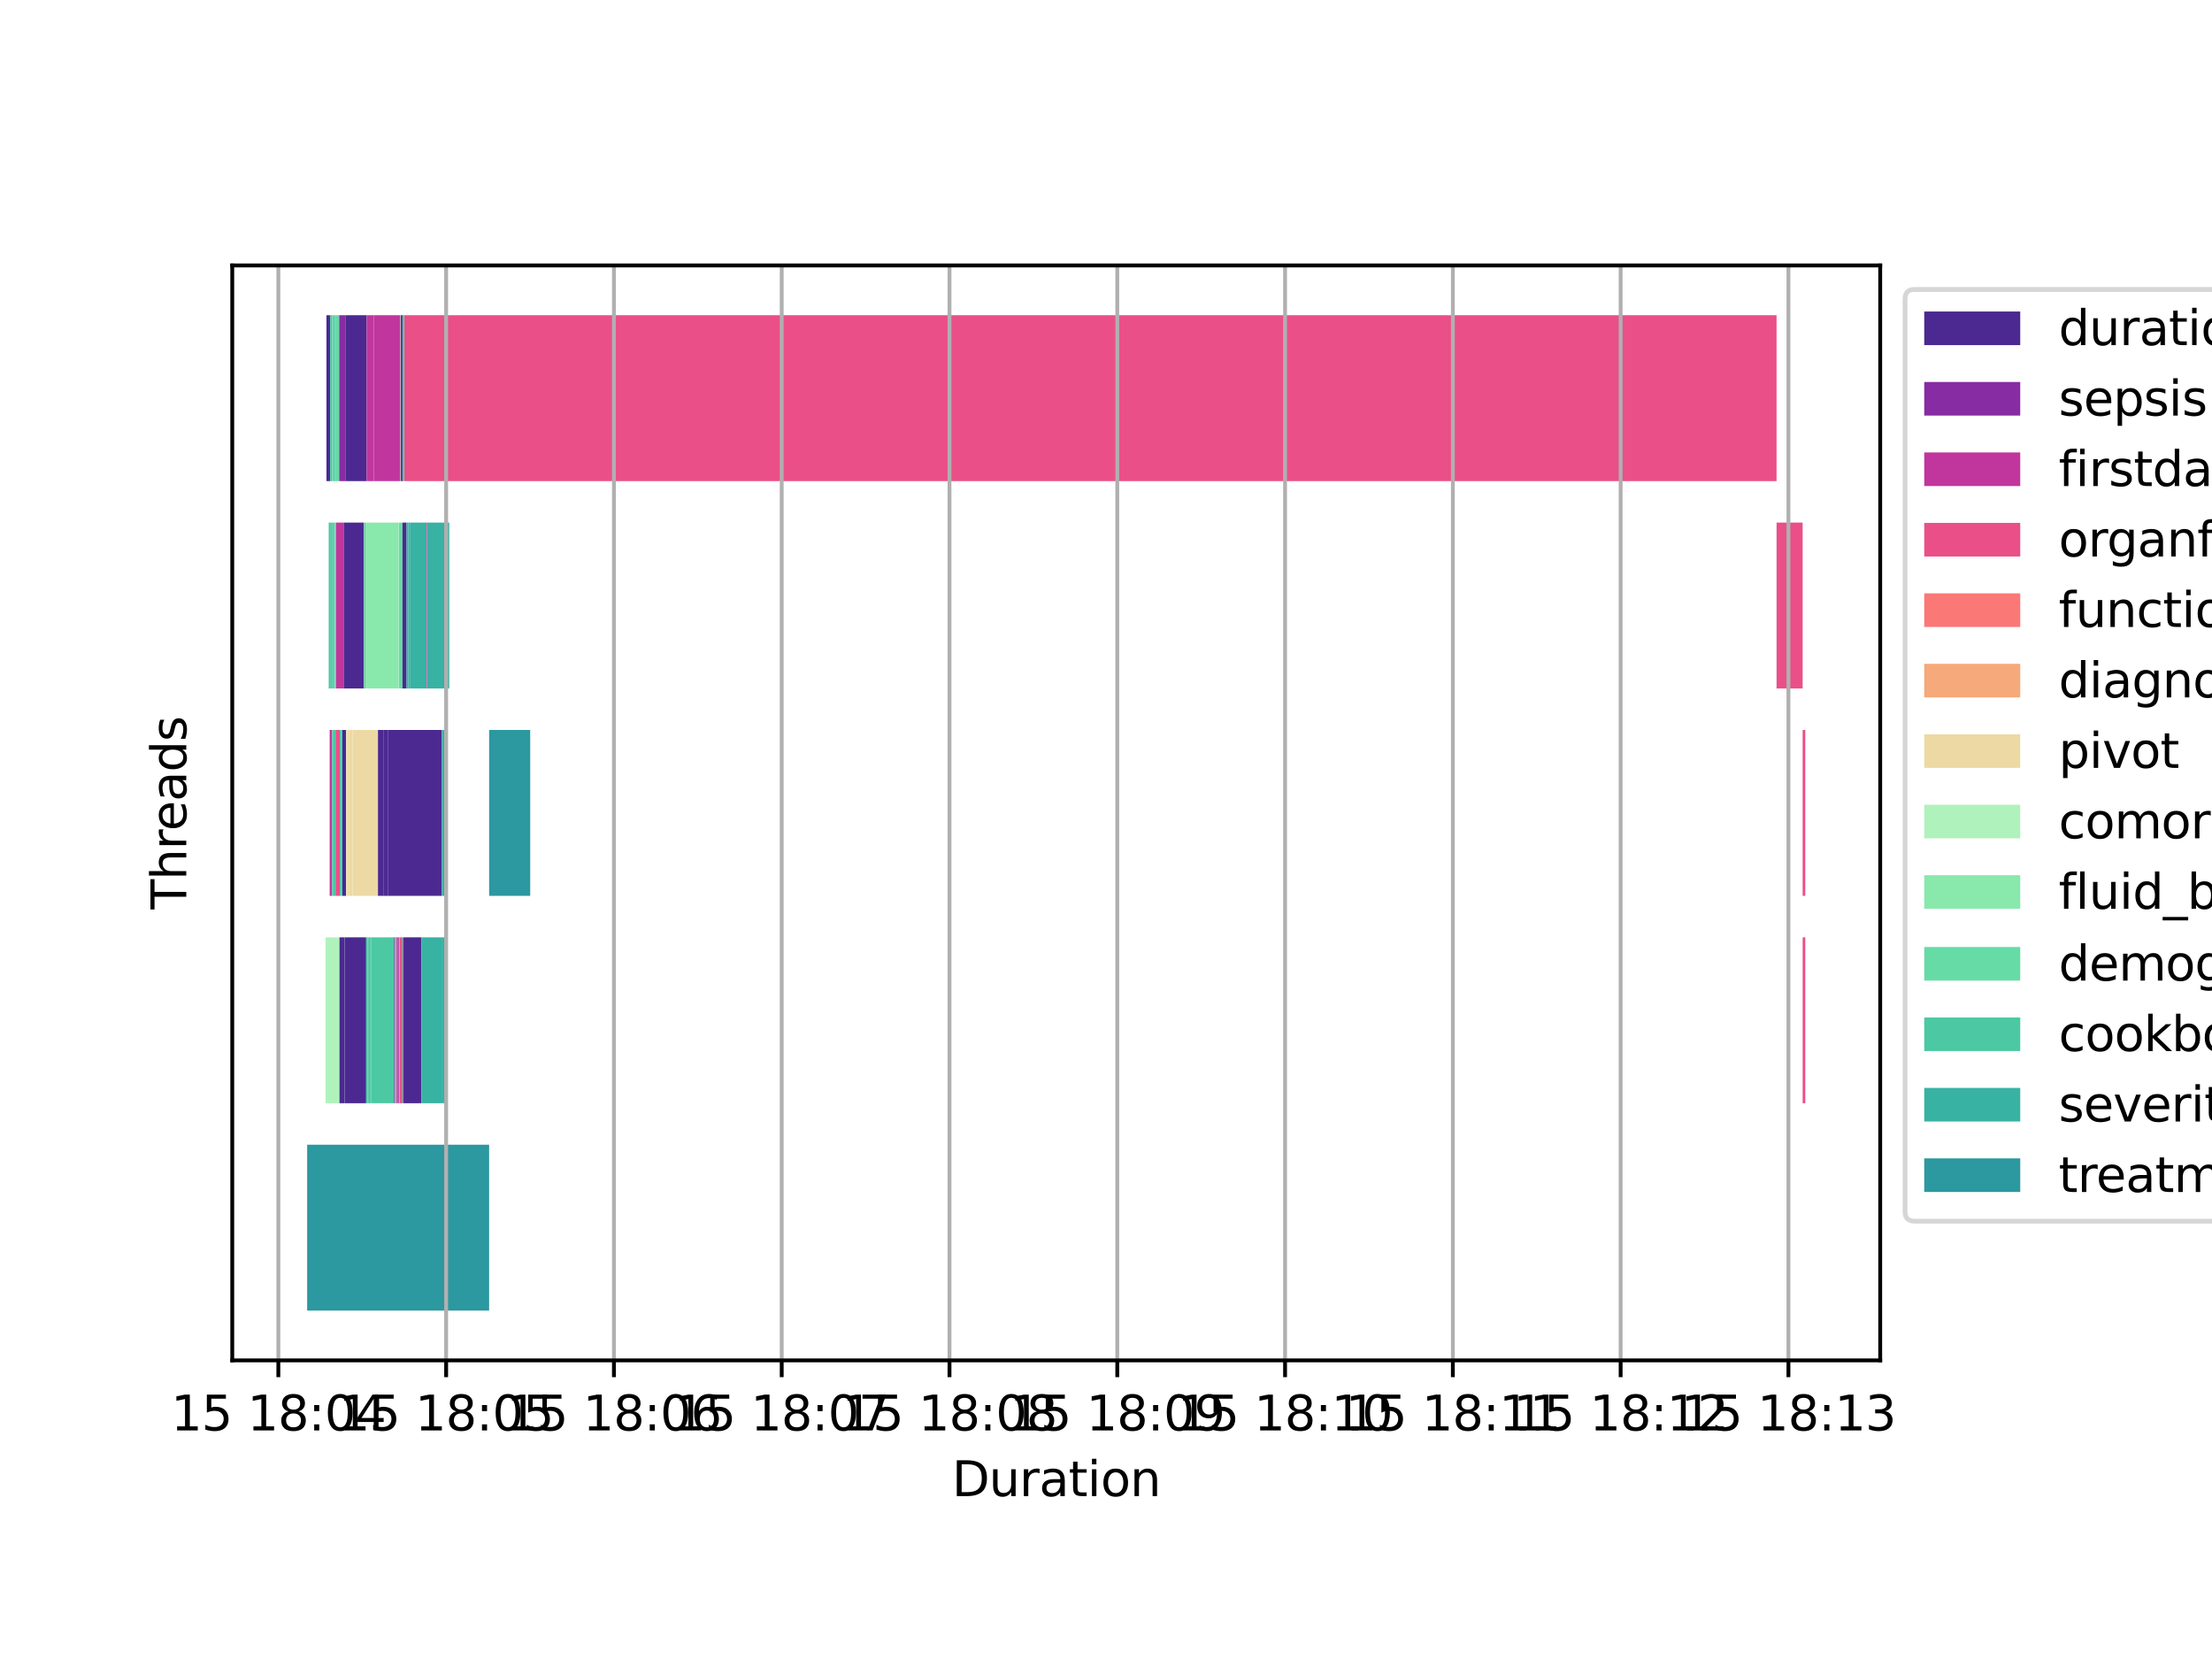 <?xml version="1.0" encoding="utf-8" standalone="no"?>
<!DOCTYPE svg PUBLIC "-//W3C//DTD SVG 1.1//EN"
  "http://www.w3.org/Graphics/SVG/1.1/DTD/svg11.dtd">
<svg xmlns:xlink="http://www.w3.org/1999/xlink" width="460.8pt" height="345.6pt" viewBox="0 0 460.8 345.6" xmlns="http://www.w3.org/2000/svg" version="1.1">
 <defs>
  <style type="text/css">*{stroke-linejoin: round; stroke-linecap: butt}</style>
 </defs>
 <g id="figure_1">
  <g id="patch_1">
   <path d="M 0 345.6 
L 460.8 345.6 
L 460.8 0 
L 0 0 
z
" style="fill: #ffffff"/>
  </g>
  <g id="axes_1">
   <g id="patch_2">
    <path d="M 48.384 283.392 
L 391.68 283.392 
L 391.68 55.296 
L 48.384 55.296 
z
" style="fill: #ffffff"/>
   </g>
   <g id="BrokenBarHCollection_1">
    <path d="M 68.472 143.424 
L 68.472 108.864 
L 68.78 108.864 
L 68.78 143.424 
L 68.472 143.424 
z
" clip-path="url(#p95ee223fcb)" style="fill: #4cc8a3"/>
   </g>
   <g id="BrokenBarHCollection_2">
    <path d="M 68.005 100.224 
L 68.005 65.664 
L 68.781 65.664 
L 68.781 100.224 
L 68.005 100.224 
z
" clip-path="url(#p95ee223fcb)" style="fill: #4b2991"/>
   </g>
   <g id="BrokenBarHCollection_3">
    <path d="M 68.675 186.624 
L 68.675 152.064 
L 69.18 152.064 
L 69.18 186.624 
L 68.675 186.624 
z
" clip-path="url(#p95ee223fcb)" style="fill: #c0369d"/>
   </g>
   <g id="BrokenBarHCollection_4">
    <path d="M 68.782 100.224 
L 68.782 65.664 
L 69.181 65.664 
L 69.181 100.224 
L 68.782 100.224 
z
" clip-path="url(#p95ee223fcb)" style="fill: #4cc8a3"/>
   </g>
   <g id="BrokenBarHCollection_5">
    <path d="M 68.782 143.424 
L 68.782 108.864 
L 69.182 108.864 
L 69.182 143.424 
L 68.782 143.424 
z
" clip-path="url(#p95ee223fcb)" style="fill: #4cc8a3"/>
   </g>
   <g id="BrokenBarHCollection_6">
    <path d="M 69.183 100.224 
L 69.183 65.664 
L 69.286 65.664 
L 69.286 100.224 
L 69.183 100.224 
z
" clip-path="url(#p95ee223fcb)" style="fill: #4cc8a3"/>
   </g>
   <g id="BrokenBarHCollection_7">
    <path d="M 69.287 100.224 
L 69.287 65.664 
L 69.387 65.664 
L 69.387 100.224 
L 69.287 100.224 
z
" clip-path="url(#p95ee223fcb)" style="fill: #4cc8a3"/>
   </g>
   <g id="BrokenBarHCollection_8">
    <path d="M 69.182 186.624 
L 69.182 152.064 
L 69.47 152.064 
L 69.47 186.624 
L 69.182 186.624 
z
" clip-path="url(#p95ee223fcb)" style="fill: #4cc8a3"/>
   </g>
   <g id="BrokenBarHCollection_9">
    <path d="M 69.183 143.424 
L 69.183 108.864 
L 69.61 108.864 
L 69.61 143.424 
L 69.183 143.424 
z
" clip-path="url(#p95ee223fcb)" style="fill: #4cc8a3"/>
   </g>
   <g id="BrokenBarHCollection_10">
    <path d="M 69.387 100.224 
L 69.387 65.664 
L 69.674 65.664 
L 69.674 100.224 
L 69.387 100.224 
z
" clip-path="url(#p95ee223fcb)" style="fill: #4cc8a3"/>
   </g>
   <g id="BrokenBarHCollection_11">
    <path d="M 69.675 100.224 
L 69.675 65.664 
L 69.7 65.664 
L 69.7 100.224 
L 69.675 100.224 
z
" clip-path="url(#p95ee223fcb)" style="fill: #4cc8a3"/>
   </g>
   <g id="BrokenBarHCollection_12">
    <path d="M 69.611 143.424 
L 69.611 108.864 
L 69.792 108.864 
L 69.792 143.424 
L 69.611 143.424 
z
" clip-path="url(#p95ee223fcb)" style="fill: #4cc8a3"/>
   </g>
   <g id="BrokenBarHCollection_13">
    <path d="M 69.47 186.624 
L 69.47 152.064 
L 69.867 152.064 
L 69.867 186.624 
L 69.47 186.624 
z
" clip-path="url(#p95ee223fcb)" style="fill: #4cc8a3"/>
   </g>
   <g id="BrokenBarHCollection_14">
    <path d="M 69.867 186.624 
L 69.867 152.064 
L 69.924 152.064 
L 69.924 186.624 
L 69.867 186.624 
z
" clip-path="url(#p95ee223fcb)" style="fill: #4b2991"/>
   </g>
   <g id="BrokenBarHCollection_15">
    <path d="M 69.792 143.424 
L 69.792 108.864 
L 69.996 108.864 
L 69.996 143.424 
L 69.792 143.424 
z
" clip-path="url(#p95ee223fcb)" style="fill: #67dba5"/>
   </g>
   <g id="BrokenBarHCollection_16">
    <path d="M 69.7 100.224 
L 69.7 65.664 
L 70.653 65.664 
L 70.653 100.224 
L 69.7 100.224 
z
" clip-path="url(#p95ee223fcb)" style="fill: #67dba5"/>
   </g>
   <g id="BrokenBarHCollection_17">
    <path d="M 67.809 229.824 
L 67.809 195.264 
L 70.717 195.264 
L 70.717 229.824 
L 67.809 229.824 
z
" clip-path="url(#p95ee223fcb)" style="fill: #b0f2bc"/>
   </g>
   <g id="BrokenBarHCollection_18">
    <path d="M 69.924 186.624 
L 69.924 152.064 
L 70.781 152.064 
L 70.781 186.624 
L 69.924 186.624 
z
" clip-path="url(#p95ee223fcb)" style="fill: #ea4f88"/>
   </g>
   <g id="BrokenBarHCollection_19">
    <path d="M 70.781 186.624 
L 70.781 152.064 
L 71.007 152.064 
L 71.007 186.624 
L 70.781 186.624 
z
" clip-path="url(#p95ee223fcb)" style="fill: #4cc8a3"/>
   </g>
   <g id="BrokenBarHCollection_20">
    <path d="M 71.008 186.624 
L 71.008 152.064 
L 71.311 152.064 
L 71.311 186.624 
L 71.008 186.624 
z
" clip-path="url(#p95ee223fcb)" style="fill: #4cc8a3"/>
   </g>
   <g id="BrokenBarHCollection_21">
    <path d="M 69.996 143.424 
L 69.996 108.864 
L 71.589 108.864 
L 71.589 143.424 
L 69.996 143.424 
z
" clip-path="url(#p95ee223fcb)" style="fill: #c0369d"/>
   </g>
   <g id="BrokenBarHCollection_22">
    <path d="M 70.718 229.824 
L 70.718 195.264 
L 71.702 195.264 
L 71.702 229.824 
L 70.718 229.824 
z
" clip-path="url(#p95ee223fcb)" style="fill: #4b2991"/>
   </g>
   <g id="BrokenBarHCollection_23">
    <path d="M 71.703 229.824 
L 71.703 195.264 
L 71.76 195.264 
L 71.76 229.824 
L 71.703 229.824 
z
" clip-path="url(#p95ee223fcb)" style="fill: #4cc8a3"/>
   </g>
   <g id="BrokenBarHCollection_24">
    <path d="M 70.654 100.224 
L 70.654 65.664 
L 71.939 65.664 
L 71.939 100.224 
L 70.654 100.224 
z
" clip-path="url(#p95ee223fcb)" style="fill: #872ca2"/>
   </g>
   <g id="BrokenBarHCollection_25">
    <path d="M 71.312 186.624 
L 71.312 152.064 
L 72.091 152.064 
L 72.091 186.624 
L 71.312 186.624 
z
" clip-path="url(#p95ee223fcb)" style="fill: #4b2991"/>
   </g>
   <g id="BrokenBarHCollection_26">
    <path d="M 72.092 186.624 
L 72.092 152.064 
L 72.191 152.064 
L 72.191 186.624 
L 72.092 186.624 
z
" clip-path="url(#p95ee223fcb)" style="fill: #edd9a3"/>
   </g>
   <g id="BrokenBarHCollection_27">
    <path d="M 72.191 186.624 
L 72.191 152.064 
L 72.246 152.064 
L 72.246 186.624 
L 72.191 186.624 
z
" clip-path="url(#p95ee223fcb)" style="fill: #edd9a3"/>
   </g>
   <g id="BrokenBarHCollection_28">
    <path d="M 72.246 186.624 
L 72.246 152.064 
L 72.303 152.064 
L 72.303 186.624 
L 72.246 186.624 
z
" clip-path="url(#p95ee223fcb)" style="fill: #edd9a3"/>
   </g>
   <g id="BrokenBarHCollection_29">
    <path d="M 72.304 186.624 
L 72.304 152.064 
L 72.368 152.064 
L 72.368 186.624 
L 72.304 186.624 
z
" clip-path="url(#p95ee223fcb)" style="fill: #edd9a3"/>
   </g>
   <g id="BrokenBarHCollection_30">
    <path d="M 72.369 186.624 
L 72.369 152.064 
L 72.425 152.064 
L 72.425 186.624 
L 72.369 186.624 
z
" clip-path="url(#p95ee223fcb)" style="fill: #edd9a3"/>
   </g>
   <g id="BrokenBarHCollection_31">
    <path d="M 72.425 186.624 
L 72.425 152.064 
L 72.649 152.064 
L 72.649 186.624 
L 72.425 186.624 
z
" clip-path="url(#p95ee223fcb)" style="fill: #edd9a3"/>
   </g>
   <g id="BrokenBarHCollection_32">
    <path d="M 72.649 186.624 
L 72.649 152.064 
L 72.774 152.064 
L 72.774 186.624 
L 72.649 186.624 
z
" clip-path="url(#p95ee223fcb)" style="fill: #edd9a3"/>
   </g>
   <g id="BrokenBarHCollection_33">
    <path d="M 72.775 186.624 
L 72.775 152.064 
L 73.463 152.064 
L 73.463 186.624 
L 72.775 186.624 
z
" clip-path="url(#p95ee223fcb)" style="fill: #edd9a3"/>
   </g>
   <g id="BrokenBarHCollection_34">
    <path d="M 73.464 186.624 
L 73.464 152.064 
L 73.493 152.064 
L 73.493 186.624 
L 73.464 186.624 
z
" clip-path="url(#p95ee223fcb)" style="fill: #edd9a3"/>
   </g>
   <g id="BrokenBarHCollection_35">
    <path d="M 71.589 143.424 
L 71.589 108.864 
L 75.791 108.864 
L 75.791 143.424 
L 71.589 143.424 
z
" clip-path="url(#p95ee223fcb)" style="fill: #4b2991"/>
   </g>
   <g id="BrokenBarHCollection_36">
    <path d="M 75.791 143.424 
L 75.791 108.864 
L 75.873 108.864 
L 75.873 143.424 
L 75.791 143.424 
z
" clip-path="url(#p95ee223fcb)" style="fill: #edd9a3"/>
   </g>
   <g id="BrokenBarHCollection_37">
    <path d="M 75.873 143.424 
L 75.873 108.864 
L 76.209 108.864 
L 76.209 143.424 
L 75.873 143.424 
z
" clip-path="url(#p95ee223fcb)" style="fill: #4cc8a3"/>
   </g>
   <g id="BrokenBarHCollection_38">
    <path d="M 71.76 229.824 
L 71.76 195.264 
L 76.279 195.264 
L 76.279 229.824 
L 71.76 229.824 
z
" clip-path="url(#p95ee223fcb)" style="fill: #4b2991"/>
   </g>
   <g id="BrokenBarHCollection_39">
    <path d="M 71.939 100.224 
L 71.939 65.664 
L 76.372 65.664 
L 76.372 100.224 
L 71.939 100.224 
z
" clip-path="url(#p95ee223fcb)" style="fill: #4b2991"/>
   </g>
   <g id="BrokenBarHCollection_40">
    <path d="M 76.279 229.824 
L 76.279 195.264 
L 76.549 195.264 
L 76.549 229.824 
L 76.279 229.824 
z
" clip-path="url(#p95ee223fcb)" style="fill: #4cc8a3"/>
   </g>
   <g id="BrokenBarHCollection_41">
    <path d="M 76.55 229.824 
L 76.55 195.264 
L 76.845 195.264 
L 76.845 229.824 
L 76.55 229.824 
z
" clip-path="url(#p95ee223fcb)" style="fill: #4cc8a3"/>
   </g>
   <g id="BrokenBarHCollection_42">
    <path d="M 76.846 229.824 
L 76.846 195.264 
L 77.061 195.264 
L 77.061 229.824 
L 76.846 229.824 
z
" clip-path="url(#p95ee223fcb)" style="fill: #4cc8a3"/>
   </g>
   <g id="BrokenBarHCollection_43">
    <path d="M 77.061 229.824 
L 77.061 195.264 
L 77.29 195.264 
L 77.29 229.824 
L 77.061 229.824 
z
" clip-path="url(#p95ee223fcb)" style="fill: #4cc8a3"/>
   </g>
   <g id="BrokenBarHCollection_44">
    <path d="M 76.21 143.424 
L 76.21 108.864 
L 77.42 108.864 
L 77.42 143.424 
L 76.21 143.424 
z
" clip-path="url(#p95ee223fcb)" style="fill: #89e8ac"/>
   </g>
   <g id="BrokenBarHCollection_45">
    <path d="M 76.373 100.224 
L 76.373 65.664 
L 77.85 65.664 
L 77.85 100.224 
L 76.373 100.224 
z
" clip-path="url(#p95ee223fcb)" style="fill: #c0369d"/>
   </g>
   <g id="BrokenBarHCollection_46">
    <path d="M 73.493 186.624 
L 73.493 152.064 
L 78.738 152.064 
L 78.738 186.624 
L 73.493 186.624 
z
" clip-path="url(#p95ee223fcb)" style="fill: #edd9a3"/>
   </g>
   <g id="BrokenBarHCollection_47">
    <path d="M 78.738 186.624 
L 78.738 152.064 
L 79.956 152.064 
L 79.956 186.624 
L 78.738 186.624 
z
" clip-path="url(#p95ee223fcb)" style="fill: #4b2991"/>
   </g>
   <g id="BrokenBarHCollection_48">
    <path d="M 79.957 186.624 
L 79.957 152.064 
L 80.869 152.064 
L 80.869 186.624 
L 79.957 186.624 
z
" clip-path="url(#p95ee223fcb)" style="fill: #4b2991"/>
   </g>
   <g id="BrokenBarHCollection_49">
    <path d="M 77.29 229.824 
L 77.29 195.264 
L 82.051 195.264 
L 82.051 229.824 
L 77.29 229.824 
z
" clip-path="url(#p95ee223fcb)" style="fill: #4cc8a3"/>
   </g>
   <g id="BrokenBarHCollection_50">
    <path d="M 82.052 229.824 
L 82.052 195.264 
L 82.169 195.264 
L 82.169 229.824 
L 82.052 229.824 
z
" clip-path="url(#p95ee223fcb)" style="fill: #4b2991"/>
   </g>
   <g id="BrokenBarHCollection_51">
    <path d="M 82.17 229.824 
L 82.17 195.264 
L 82.238 195.264 
L 82.238 229.824 
L 82.17 229.824 
z
" clip-path="url(#p95ee223fcb)" style="fill: #c0369d"/>
   </g>
   <g id="BrokenBarHCollection_52">
    <path d="M 82.239 229.824 
L 82.239 195.264 
L 82.534 195.264 
L 82.534 229.824 
L 82.239 229.824 
z
" clip-path="url(#p95ee223fcb)" style="fill: #4cc8a3"/>
   </g>
   <g id="BrokenBarHCollection_53">
    <path d="M 82.535 229.824 
L 82.535 195.264 
L 82.643 195.264 
L 82.643 229.824 
L 82.535 229.824 
z
" clip-path="url(#p95ee223fcb)" style="fill: #c0369d"/>
   </g>
   <g id="BrokenBarHCollection_54">
    <path d="M 82.643 229.824 
L 82.643 195.264 
L 82.87 195.264 
L 82.87 229.824 
L 82.643 229.824 
z
" clip-path="url(#p95ee223fcb)" style="fill: #c0369d"/>
   </g>
   <g id="BrokenBarHCollection_55">
    <path d="M 82.87 229.824 
L 82.87 195.264 
L 82.935 195.264 
L 82.935 229.824 
L 82.87 229.824 
z
" clip-path="url(#p95ee223fcb)" style="fill: #4b2991"/>
   </g>
   <g id="BrokenBarHCollection_56">
    <path d="M 77.421 143.424 
L 77.421 108.864 
L 82.957 108.864 
L 82.957 143.424 
L 77.421 143.424 
z
" clip-path="url(#p95ee223fcb)" style="fill: #89e8ac"/>
   </g>
   <g id="BrokenBarHCollection_57">
    <path d="M 82.958 143.424 
L 82.958 108.864 
L 83.062 108.864 
L 83.062 143.424 
L 82.958 143.424 
z
" clip-path="url(#p95ee223fcb)" style="fill: #b0f2bc"/>
   </g>
   <g id="BrokenBarHCollection_58">
    <path d="M 82.935 229.824 
L 82.935 195.264 
L 83.116 195.264 
L 83.116 229.824 
L 82.935 229.824 
z
" clip-path="url(#p95ee223fcb)" style="fill: #c0369d"/>
   </g>
   <g id="BrokenBarHCollection_59">
    <path d="M 83.116 229.824 
L 83.116 195.264 
L 83.212 195.264 
L 83.212 229.824 
L 83.116 229.824 
z
" clip-path="url(#p95ee223fcb)" style="fill: #b0f2bc"/>
   </g>
   <g id="BrokenBarHCollection_60">
    <path d="M 77.851 100.224 
L 77.851 65.664 
L 83.373 65.664 
L 83.373 100.224 
L 77.851 100.224 
z
" clip-path="url(#p95ee223fcb)" style="fill: #c0369d"/>
   </g>
   <g id="BrokenBarHCollection_61">
    <path d="M 83.374 100.224 
L 83.374 65.664 
L 83.435 65.664 
L 83.435 100.224 
L 83.374 100.224 
z
" clip-path="url(#p95ee223fcb)" style="fill: #edd9a3"/>
   </g>
   <g id="BrokenBarHCollection_62">
    <path d="M 83.435 100.224 
L 83.435 65.664 
L 83.467 65.664 
L 83.467 100.224 
L 83.435 100.224 
z
" clip-path="url(#p95ee223fcb)" style="fill: #edd9a3"/>
   </g>
   <g id="BrokenBarHCollection_63">
    <path d="M 83.467 100.224 
L 83.467 65.664 
L 83.833 65.664 
L 83.833 100.224 
L 83.467 100.224 
z
" clip-path="url(#p95ee223fcb)" style="fill: #4b2991"/>
   </g>
   <g id="BrokenBarHCollection_64">
    <path d="M 83.212 229.824 
L 83.212 195.264 
L 83.834 195.264 
L 83.834 229.824 
L 83.212 229.824 
z
" clip-path="url(#p95ee223fcb)" style="fill: #ea4f88"/>
   </g>
   <g id="BrokenBarHCollection_65">
    <path d="M 83.063 143.424 
L 83.063 108.864 
L 83.835 108.864 
L 83.835 143.424 
L 83.063 143.424 
z
" clip-path="url(#p95ee223fcb)" style="fill: #67dba5"/>
   </g>
   <g id="BrokenBarHCollection_66">
    <path d="M 83.835 100.224 
L 83.835 65.664 
L 84.052 65.664 
L 84.052 100.224 
L 83.835 100.224 
z
" clip-path="url(#p95ee223fcb)" style="fill: #38b2a3"/>
   </g>
   <g id="BrokenBarHCollection_67">
    <path d="M 83.836 229.824 
L 83.836 195.264 
L 84.057 195.264 
L 84.057 229.824 
L 83.836 229.824 
z
" clip-path="url(#p95ee223fcb)" style="fill: #38b2a3"/>
   </g>
   <g id="BrokenBarHCollection_68">
    <path d="M 84.053 100.224 
L 84.053 65.664 
L 84.232 65.664 
L 84.232 100.224 
L 84.053 100.224 
z
" clip-path="url(#p95ee223fcb)" style="fill: #67dba5"/>
   </g>
   <g id="BrokenBarHCollection_69">
    <path d="M 83.836 143.424 
L 83.836 108.864 
L 84.696 108.864 
L 84.696 143.424 
L 83.836 143.424 
z
" clip-path="url(#p95ee223fcb)" style="fill: #4b2991"/>
   </g>
   <g id="BrokenBarHCollection_70">
    <path d="M 84.696 143.424 
L 84.696 108.864 
L 85.075 108.864 
L 85.075 143.424 
L 84.696 143.424 
z
" clip-path="url(#p95ee223fcb)" style="fill: #38b2a3"/>
   </g>
   <g id="BrokenBarHCollection_71">
    <path d="M 85.075 143.424 
L 85.075 108.864 
L 85.374 108.864 
L 85.374 143.424 
L 85.075 143.424 
z
" clip-path="url(#p95ee223fcb)" style="fill: #38b2a3"/>
   </g>
   <g id="BrokenBarHCollection_72">
    <path d="M 84.058 229.824 
L 84.058 195.264 
L 87.798 195.264 
L 87.798 229.824 
L 84.058 229.824 
z
" clip-path="url(#p95ee223fcb)" style="fill: #4b2991"/>
   </g>
   <g id="BrokenBarHCollection_73">
    <path d="M 85.374 143.424 
L 85.374 108.864 
L 88.7 108.864 
L 88.7 143.424 
L 85.374 143.424 
z
" clip-path="url(#p95ee223fcb)" style="fill: #38b2a3"/>
   </g>
   <g id="BrokenBarHCollection_74">
    <path d="M 88.701 143.424 
L 88.701 108.864 
L 88.886 108.864 
L 88.886 143.424 
L 88.701 143.424 
z
" clip-path="url(#p95ee223fcb)" style="fill: #c0369d"/>
   </g>
   <g id="BrokenBarHCollection_75">
    <path d="M 87.799 229.824 
L 87.799 195.264 
L 91.986 195.264 
L 91.986 229.824 
L 87.799 229.824 
z
" clip-path="url(#p95ee223fcb)" style="fill: #38b2a3"/>
   </g>
   <g id="BrokenBarHCollection_76">
    <path d="M 80.869 186.624 
L 80.869 152.064 
L 92.035 152.064 
L 92.035 186.624 
L 80.869 186.624 
z
" clip-path="url(#p95ee223fcb)" style="fill: #4b2991"/>
   </g>
   <g id="BrokenBarHCollection_77">
    <path d="M 92.036 186.624 
L 92.036 152.064 
L 92.583 152.064 
L 92.583 186.624 
L 92.036 186.624 
z
" clip-path="url(#p95ee223fcb)" style="fill: #38b2a3"/>
   </g>
   <g id="BrokenBarHCollection_78">
    <path d="M 91.986 229.824 
L 91.986 195.264 
L 93.06 195.264 
L 93.06 229.824 
L 91.986 229.824 
z
" clip-path="url(#p95ee223fcb)" style="fill: #38b2a3"/>
   </g>
   <g id="BrokenBarHCollection_79">
    <path d="M 88.887 143.424 
L 88.887 108.864 
L 93.59 108.864 
L 93.59 143.424 
L 88.887 143.424 
z
" clip-path="url(#p95ee223fcb)" style="fill: #38b2a3"/>
   </g>
   <g id="BrokenBarHCollection_80">
    <path d="M 63.988 273.024 
L 63.988 238.464 
L 101.897 238.464 
L 101.897 273.024 
L 63.988 273.024 
z
" clip-path="url(#p95ee223fcb)" style="fill: #2c98a0"/>
   </g>
   <g id="BrokenBarHCollection_81">
    <path d="M 101.898 186.624 
L 101.898 152.064 
L 110.452 152.064 
L 110.452 186.624 
L 101.898 186.624 
z
" clip-path="url(#p95ee223fcb)" style="fill: #2c98a0"/>
   </g>
   <g id="BrokenBarHCollection_82">
    <path d="M 84.232 100.224 
L 84.232 65.664 
L 370.09 65.664 
L 370.09 100.224 
L 84.232 100.224 
z
" clip-path="url(#p95ee223fcb)" style="fill: #ea4f88"/>
   </g>
   <g id="BrokenBarHCollection_83">
    <path d="M 370.09 143.424 
L 370.09 108.864 
L 375.525 108.864 
L 375.525 143.424 
L 370.09 143.424 
z
" clip-path="url(#p95ee223fcb)" style="fill: #ea4f88"/>
   </g>
   <g id="BrokenBarHCollection_84">
    <path d="M 375.526 186.624 
L 375.526 152.064 
L 376.074 152.064 
L 376.074 186.624 
L 375.526 186.624 
z
" clip-path="url(#p95ee223fcb)" style="fill: #ea4f88"/>
   </g>
   <g id="BrokenBarHCollection_85">
    <path d="M 375.526 229.824 
L 375.526 195.264 
L 376.076 195.264 
L 376.076 229.824 
L 375.526 229.824 
z
" clip-path="url(#p95ee223fcb)" style="fill: #ea4f88"/>
   </g>
   <g id="matplotlib.axis_1">
    <g id="xtick_1">
     <g id="line2d_1">
      <path d="M 57.985 283.392 
L 57.985 55.296 
" clip-path="url(#p95ee223fcb)" style="fill: none; stroke: #b0b0b0; stroke-width: 0.8; stroke-linecap: square"/>
     </g>
     <g id="line2d_2">
      <defs>
       <path id="m5094df48a7" d="M 0 0 
L 0 3.5 
" style="stroke: #000000; stroke-width: 0.8"/>
      </defs>
      <g>
       <use xlink:href="#m5094df48a7" x="57.985" y="283.392" style="stroke: #000000; stroke-width: 0.8"/>
      </g>
     </g>
     <g id="text_1">
      <!-- 15 18:04 -->
      <g transform="translate(35.624 297.99)scale(0.1 -0.1)">
       <defs>
        <path id="DejaVuSans-31" d="M 794 531 
L 1825 531 
L 1825 4091 
L 703 3866 
L 703 4441 
L 1819 4666 
L 2450 4666 
L 2450 531 
L 3481 531 
L 3481 0 
L 794 0 
L 794 531 
z
" transform="scale(0.016)"/>
        <path id="DejaVuSans-35" d="M 691 4666 
L 3169 4666 
L 3169 4134 
L 1269 4134 
L 1269 2991 
Q 1406 3038 1543 3061 
Q 1681 3084 1819 3084 
Q 2600 3084 3056 2656 
Q 3513 2228 3513 1497 
Q 3513 744 3044 326 
Q 2575 -91 1722 -91 
Q 1428 -91 1123 -41 
Q 819 9 494 109 
L 494 744 
Q 775 591 1075 516 
Q 1375 441 1709 441 
Q 2250 441 2565 725 
Q 2881 1009 2881 1497 
Q 2881 1984 2565 2268 
Q 2250 2553 1709 2553 
Q 1456 2553 1204 2497 
Q 953 2441 691 2322 
L 691 4666 
z
" transform="scale(0.016)"/>
        <path id="DejaVuSans-20" transform="scale(0.016)"/>
        <path id="DejaVuSans-38" d="M 2034 2216 
Q 1584 2216 1326 1975 
Q 1069 1734 1069 1313 
Q 1069 891 1326 650 
Q 1584 409 2034 409 
Q 2484 409 2743 651 
Q 3003 894 3003 1313 
Q 3003 1734 2745 1975 
Q 2488 2216 2034 2216 
z
M 1403 2484 
Q 997 2584 770 2862 
Q 544 3141 544 3541 
Q 544 4100 942 4425 
Q 1341 4750 2034 4750 
Q 2731 4750 3128 4425 
Q 3525 4100 3525 3541 
Q 3525 3141 3298 2862 
Q 3072 2584 2669 2484 
Q 3125 2378 3379 2068 
Q 3634 1759 3634 1313 
Q 3634 634 3220 271 
Q 2806 -91 2034 -91 
Q 1263 -91 848 271 
Q 434 634 434 1313 
Q 434 1759 690 2068 
Q 947 2378 1403 2484 
z
M 1172 3481 
Q 1172 3119 1398 2916 
Q 1625 2713 2034 2713 
Q 2441 2713 2670 2916 
Q 2900 3119 2900 3481 
Q 2900 3844 2670 4047 
Q 2441 4250 2034 4250 
Q 1625 4250 1398 4047 
Q 1172 3844 1172 3481 
z
" transform="scale(0.016)"/>
        <path id="DejaVuSans-3a" d="M 750 794 
L 1409 794 
L 1409 0 
L 750 0 
L 750 794 
z
M 750 3309 
L 1409 3309 
L 1409 2516 
L 750 2516 
L 750 3309 
z
" transform="scale(0.016)"/>
        <path id="DejaVuSans-30" d="M 2034 4250 
Q 1547 4250 1301 3770 
Q 1056 3291 1056 2328 
Q 1056 1369 1301 889 
Q 1547 409 2034 409 
Q 2525 409 2770 889 
Q 3016 1369 3016 2328 
Q 3016 3291 2770 3770 
Q 2525 4250 2034 4250 
z
M 2034 4750 
Q 2819 4750 3233 4129 
Q 3647 3509 3647 2328 
Q 3647 1150 3233 529 
Q 2819 -91 2034 -91 
Q 1250 -91 836 529 
Q 422 1150 422 2328 
Q 422 3509 836 4129 
Q 1250 4750 2034 4750 
z
" transform="scale(0.016)"/>
        <path id="DejaVuSans-34" d="M 2419 4116 
L 825 1625 
L 2419 1625 
L 2419 4116 
z
M 2253 4666 
L 3047 4666 
L 3047 1625 
L 3713 1625 
L 3713 1100 
L 3047 1100 
L 3047 0 
L 2419 0 
L 2419 1100 
L 313 1100 
L 313 1709 
L 2253 4666 
z
" transform="scale(0.016)"/>
       </defs>
       <use xlink:href="#DejaVuSans-31"/>
       <use xlink:href="#DejaVuSans-35" x="63.623"/>
       <use xlink:href="#DejaVuSans-20" x="127.246"/>
       <use xlink:href="#DejaVuSans-31" x="159.033"/>
       <use xlink:href="#DejaVuSans-38" x="222.656"/>
       <use xlink:href="#DejaVuSans-3a" x="286.279"/>
       <use xlink:href="#DejaVuSans-30" x="319.971"/>
       <use xlink:href="#DejaVuSans-34" x="383.594"/>
      </g>
     </g>
    </g>
    <g id="xtick_2">
     <g id="line2d_3">
      <path d="M 92.938 283.392 
L 92.938 55.296 
" clip-path="url(#p95ee223fcb)" style="fill: none; stroke: #b0b0b0; stroke-width: 0.8; stroke-linecap: square"/>
     </g>
     <g id="line2d_4">
      <g>
       <use xlink:href="#m5094df48a7" x="92.938" y="283.392" style="stroke: #000000; stroke-width: 0.8"/>
      </g>
     </g>
     <g id="text_2">
      <!-- 15 18:05 -->
      <g transform="translate(70.577 297.99)scale(0.1 -0.1)">
       <use xlink:href="#DejaVuSans-31"/>
       <use xlink:href="#DejaVuSans-35" x="63.623"/>
       <use xlink:href="#DejaVuSans-20" x="127.246"/>
       <use xlink:href="#DejaVuSans-31" x="159.033"/>
       <use xlink:href="#DejaVuSans-38" x="222.656"/>
       <use xlink:href="#DejaVuSans-3a" x="286.279"/>
       <use xlink:href="#DejaVuSans-30" x="319.971"/>
       <use xlink:href="#DejaVuSans-35" x="383.594"/>
      </g>
     </g>
    </g>
    <g id="xtick_3">
     <g id="line2d_5">
      <path d="M 127.891 283.392 
L 127.891 55.296 
" clip-path="url(#p95ee223fcb)" style="fill: none; stroke: #b0b0b0; stroke-width: 0.8; stroke-linecap: square"/>
     </g>
     <g id="line2d_6">
      <g>
       <use xlink:href="#m5094df48a7" x="127.891" y="283.392" style="stroke: #000000; stroke-width: 0.8"/>
      </g>
     </g>
     <g id="text_3">
      <!-- 15 18:06 -->
      <g transform="translate(105.53 297.99)scale(0.1 -0.1)">
       <defs>
        <path id="DejaVuSans-36" d="M 2113 2584 
Q 1688 2584 1439 2293 
Q 1191 2003 1191 1497 
Q 1191 994 1439 701 
Q 1688 409 2113 409 
Q 2538 409 2786 701 
Q 3034 994 3034 1497 
Q 3034 2003 2786 2293 
Q 2538 2584 2113 2584 
z
M 3366 4563 
L 3366 3988 
Q 3128 4100 2886 4159 
Q 2644 4219 2406 4219 
Q 1781 4219 1451 3797 
Q 1122 3375 1075 2522 
Q 1259 2794 1537 2939 
Q 1816 3084 2150 3084 
Q 2853 3084 3261 2657 
Q 3669 2231 3669 1497 
Q 3669 778 3244 343 
Q 2819 -91 2113 -91 
Q 1303 -91 875 529 
Q 447 1150 447 2328 
Q 447 3434 972 4092 
Q 1497 4750 2381 4750 
Q 2619 4750 2861 4703 
Q 3103 4656 3366 4563 
z
" transform="scale(0.016)"/>
       </defs>
       <use xlink:href="#DejaVuSans-31"/>
       <use xlink:href="#DejaVuSans-35" x="63.623"/>
       <use xlink:href="#DejaVuSans-20" x="127.246"/>
       <use xlink:href="#DejaVuSans-31" x="159.033"/>
       <use xlink:href="#DejaVuSans-38" x="222.656"/>
       <use xlink:href="#DejaVuSans-3a" x="286.279"/>
       <use xlink:href="#DejaVuSans-30" x="319.971"/>
       <use xlink:href="#DejaVuSans-36" x="383.594"/>
      </g>
     </g>
    </g>
    <g id="xtick_4">
     <g id="line2d_7">
      <path d="M 162.844 283.392 
L 162.844 55.296 
" clip-path="url(#p95ee223fcb)" style="fill: none; stroke: #b0b0b0; stroke-width: 0.8; stroke-linecap: square"/>
     </g>
     <g id="line2d_8">
      <g>
       <use xlink:href="#m5094df48a7" x="162.844" y="283.392" style="stroke: #000000; stroke-width: 0.8"/>
      </g>
     </g>
     <g id="text_4">
      <!-- 15 18:07 -->
      <g transform="translate(140.483 297.99)scale(0.1 -0.1)">
       <defs>
        <path id="DejaVuSans-37" d="M 525 4666 
L 3525 4666 
L 3525 4397 
L 1831 0 
L 1172 0 
L 2766 4134 
L 525 4134 
L 525 4666 
z
" transform="scale(0.016)"/>
       </defs>
       <use xlink:href="#DejaVuSans-31"/>
       <use xlink:href="#DejaVuSans-35" x="63.623"/>
       <use xlink:href="#DejaVuSans-20" x="127.246"/>
       <use xlink:href="#DejaVuSans-31" x="159.033"/>
       <use xlink:href="#DejaVuSans-38" x="222.656"/>
       <use xlink:href="#DejaVuSans-3a" x="286.279"/>
       <use xlink:href="#DejaVuSans-30" x="319.971"/>
       <use xlink:href="#DejaVuSans-37" x="383.594"/>
      </g>
     </g>
    </g>
    <g id="xtick_5">
     <g id="line2d_9">
      <path d="M 197.797 283.392 
L 197.797 55.296 
" clip-path="url(#p95ee223fcb)" style="fill: none; stroke: #b0b0b0; stroke-width: 0.8; stroke-linecap: square"/>
     </g>
     <g id="line2d_10">
      <g>
       <use xlink:href="#m5094df48a7" x="197.797" y="283.392" style="stroke: #000000; stroke-width: 0.8"/>
      </g>
     </g>
     <g id="text_5">
      <!-- 15 18:08 -->
      <g transform="translate(175.436 297.99)scale(0.1 -0.1)">
       <use xlink:href="#DejaVuSans-31"/>
       <use xlink:href="#DejaVuSans-35" x="63.623"/>
       <use xlink:href="#DejaVuSans-20" x="127.246"/>
       <use xlink:href="#DejaVuSans-31" x="159.033"/>
       <use xlink:href="#DejaVuSans-38" x="222.656"/>
       <use xlink:href="#DejaVuSans-3a" x="286.279"/>
       <use xlink:href="#DejaVuSans-30" x="319.971"/>
       <use xlink:href="#DejaVuSans-38" x="383.594"/>
      </g>
     </g>
    </g>
    <g id="xtick_6">
     <g id="line2d_11">
      <path d="M 232.75 283.392 
L 232.75 55.296 
" clip-path="url(#p95ee223fcb)" style="fill: none; stroke: #b0b0b0; stroke-width: 0.8; stroke-linecap: square"/>
     </g>
     <g id="line2d_12">
      <g>
       <use xlink:href="#m5094df48a7" x="232.75" y="283.392" style="stroke: #000000; stroke-width: 0.8"/>
      </g>
     </g>
     <g id="text_6">
      <!-- 15 18:09 -->
      <g transform="translate(210.389 297.99)scale(0.1 -0.1)">
       <defs>
        <path id="DejaVuSans-39" d="M 703 97 
L 703 672 
Q 941 559 1184 500 
Q 1428 441 1663 441 
Q 2288 441 2617 861 
Q 2947 1281 2994 2138 
Q 2813 1869 2534 1725 
Q 2256 1581 1919 1581 
Q 1219 1581 811 2004 
Q 403 2428 403 3163 
Q 403 3881 828 4315 
Q 1253 4750 1959 4750 
Q 2769 4750 3195 4129 
Q 3622 3509 3622 2328 
Q 3622 1225 3098 567 
Q 2575 -91 1691 -91 
Q 1453 -91 1209 -44 
Q 966 3 703 97 
z
M 1959 2075 
Q 2384 2075 2632 2365 
Q 2881 2656 2881 3163 
Q 2881 3666 2632 3958 
Q 2384 4250 1959 4250 
Q 1534 4250 1286 3958 
Q 1038 3666 1038 3163 
Q 1038 2656 1286 2365 
Q 1534 2075 1959 2075 
z
" transform="scale(0.016)"/>
       </defs>
       <use xlink:href="#DejaVuSans-31"/>
       <use xlink:href="#DejaVuSans-35" x="63.623"/>
       <use xlink:href="#DejaVuSans-20" x="127.246"/>
       <use xlink:href="#DejaVuSans-31" x="159.033"/>
       <use xlink:href="#DejaVuSans-38" x="222.656"/>
       <use xlink:href="#DejaVuSans-3a" x="286.279"/>
       <use xlink:href="#DejaVuSans-30" x="319.971"/>
       <use xlink:href="#DejaVuSans-39" x="383.594"/>
      </g>
     </g>
    </g>
    <g id="xtick_7">
     <g id="line2d_13">
      <path d="M 267.703 283.392 
L 267.703 55.296 
" clip-path="url(#p95ee223fcb)" style="fill: none; stroke: #b0b0b0; stroke-width: 0.8; stroke-linecap: square"/>
     </g>
     <g id="line2d_14">
      <g>
       <use xlink:href="#m5094df48a7" x="267.703" y="283.392" style="stroke: #000000; stroke-width: 0.8"/>
      </g>
     </g>
     <g id="text_7">
      <!-- 15 18:10 -->
      <g transform="translate(245.342 297.99)scale(0.1 -0.1)">
       <use xlink:href="#DejaVuSans-31"/>
       <use xlink:href="#DejaVuSans-35" x="63.623"/>
       <use xlink:href="#DejaVuSans-20" x="127.246"/>
       <use xlink:href="#DejaVuSans-31" x="159.033"/>
       <use xlink:href="#DejaVuSans-38" x="222.656"/>
       <use xlink:href="#DejaVuSans-3a" x="286.279"/>
       <use xlink:href="#DejaVuSans-31" x="319.971"/>
       <use xlink:href="#DejaVuSans-30" x="383.594"/>
      </g>
     </g>
    </g>
    <g id="xtick_8">
     <g id="line2d_15">
      <path d="M 302.656 283.392 
L 302.656 55.296 
" clip-path="url(#p95ee223fcb)" style="fill: none; stroke: #b0b0b0; stroke-width: 0.8; stroke-linecap: square"/>
     </g>
     <g id="line2d_16">
      <g>
       <use xlink:href="#m5094df48a7" x="302.656" y="283.392" style="stroke: #000000; stroke-width: 0.8"/>
      </g>
     </g>
     <g id="text_8">
      <!-- 15 18:11 -->
      <g transform="translate(280.295 297.99)scale(0.1 -0.1)">
       <use xlink:href="#DejaVuSans-31"/>
       <use xlink:href="#DejaVuSans-35" x="63.623"/>
       <use xlink:href="#DejaVuSans-20" x="127.246"/>
       <use xlink:href="#DejaVuSans-31" x="159.033"/>
       <use xlink:href="#DejaVuSans-38" x="222.656"/>
       <use xlink:href="#DejaVuSans-3a" x="286.279"/>
       <use xlink:href="#DejaVuSans-31" x="319.971"/>
       <use xlink:href="#DejaVuSans-31" x="383.594"/>
      </g>
     </g>
    </g>
    <g id="xtick_9">
     <g id="line2d_17">
      <path d="M 337.609 283.392 
L 337.609 55.296 
" clip-path="url(#p95ee223fcb)" style="fill: none; stroke: #b0b0b0; stroke-width: 0.8; stroke-linecap: square"/>
     </g>
     <g id="line2d_18">
      <g>
       <use xlink:href="#m5094df48a7" x="337.609" y="283.392" style="stroke: #000000; stroke-width: 0.8"/>
      </g>
     </g>
     <g id="text_9">
      <!-- 15 18:12 -->
      <g transform="translate(315.248 297.99)scale(0.1 -0.1)">
       <defs>
        <path id="DejaVuSans-32" d="M 1228 531 
L 3431 531 
L 3431 0 
L 469 0 
L 469 531 
Q 828 903 1448 1529 
Q 2069 2156 2228 2338 
Q 2531 2678 2651 2914 
Q 2772 3150 2772 3378 
Q 2772 3750 2511 3984 
Q 2250 4219 1831 4219 
Q 1534 4219 1204 4116 
Q 875 4013 500 3803 
L 500 4441 
Q 881 4594 1212 4672 
Q 1544 4750 1819 4750 
Q 2544 4750 2975 4387 
Q 3406 4025 3406 3419 
Q 3406 3131 3298 2873 
Q 3191 2616 2906 2266 
Q 2828 2175 2409 1742 
Q 1991 1309 1228 531 
z
" transform="scale(0.016)"/>
       </defs>
       <use xlink:href="#DejaVuSans-31"/>
       <use xlink:href="#DejaVuSans-35" x="63.623"/>
       <use xlink:href="#DejaVuSans-20" x="127.246"/>
       <use xlink:href="#DejaVuSans-31" x="159.033"/>
       <use xlink:href="#DejaVuSans-38" x="222.656"/>
       <use xlink:href="#DejaVuSans-3a" x="286.279"/>
       <use xlink:href="#DejaVuSans-31" x="319.971"/>
       <use xlink:href="#DejaVuSans-32" x="383.594"/>
      </g>
     </g>
    </g>
    <g id="xtick_10">
     <g id="line2d_19">
      <path d="M 372.562 283.392 
L 372.562 55.296 
" clip-path="url(#p95ee223fcb)" style="fill: none; stroke: #b0b0b0; stroke-width: 0.8; stroke-linecap: square"/>
     </g>
     <g id="line2d_20">
      <g>
       <use xlink:href="#m5094df48a7" x="372.562" y="283.392" style="stroke: #000000; stroke-width: 0.8"/>
      </g>
     </g>
     <g id="text_10">
      <!-- 15 18:13 -->
      <g transform="translate(350.201 297.99)scale(0.1 -0.1)">
       <defs>
        <path id="DejaVuSans-33" d="M 2597 2516 
Q 3050 2419 3304 2112 
Q 3559 1806 3559 1356 
Q 3559 666 3084 287 
Q 2609 -91 1734 -91 
Q 1441 -91 1130 -33 
Q 819 25 488 141 
L 488 750 
Q 750 597 1062 519 
Q 1375 441 1716 441 
Q 2309 441 2620 675 
Q 2931 909 2931 1356 
Q 2931 1769 2642 2001 
Q 2353 2234 1838 2234 
L 1294 2234 
L 1294 2753 
L 1863 2753 
Q 2328 2753 2575 2939 
Q 2822 3125 2822 3475 
Q 2822 3834 2567 4026 
Q 2313 4219 1838 4219 
Q 1578 4219 1281 4162 
Q 984 4106 628 3988 
L 628 4550 
Q 988 4650 1302 4700 
Q 1616 4750 1894 4750 
Q 2613 4750 3031 4423 
Q 3450 4097 3450 3541 
Q 3450 3153 3228 2886 
Q 3006 2619 2597 2516 
z
" transform="scale(0.016)"/>
       </defs>
       <use xlink:href="#DejaVuSans-31"/>
       <use xlink:href="#DejaVuSans-35" x="63.623"/>
       <use xlink:href="#DejaVuSans-20" x="127.246"/>
       <use xlink:href="#DejaVuSans-31" x="159.033"/>
       <use xlink:href="#DejaVuSans-38" x="222.656"/>
       <use xlink:href="#DejaVuSans-3a" x="286.279"/>
       <use xlink:href="#DejaVuSans-31" x="319.971"/>
       <use xlink:href="#DejaVuSans-33" x="383.594"/>
      </g>
     </g>
    </g>
    <g id="text_11">
     <!-- Duration -->
     <g transform="translate(198.316 311.669)scale(0.1 -0.1)">
      <defs>
       <path id="DejaVuSans-44" d="M 1259 4147 
L 1259 519 
L 2022 519 
Q 2988 519 3436 956 
Q 3884 1394 3884 2338 
Q 3884 3275 3436 3711 
Q 2988 4147 2022 4147 
L 1259 4147 
z
M 628 4666 
L 1925 4666 
Q 3281 4666 3915 4102 
Q 4550 3538 4550 2338 
Q 4550 1131 3912 565 
Q 3275 0 1925 0 
L 628 0 
L 628 4666 
z
" transform="scale(0.016)"/>
       <path id="DejaVuSans-75" d="M 544 1381 
L 544 3500 
L 1119 3500 
L 1119 1403 
Q 1119 906 1312 657 
Q 1506 409 1894 409 
Q 2359 409 2629 706 
Q 2900 1003 2900 1516 
L 2900 3500 
L 3475 3500 
L 3475 0 
L 2900 0 
L 2900 538 
Q 2691 219 2414 64 
Q 2138 -91 1772 -91 
Q 1169 -91 856 284 
Q 544 659 544 1381 
z
M 1991 3584 
L 1991 3584 
z
" transform="scale(0.016)"/>
       <path id="DejaVuSans-72" d="M 2631 2963 
Q 2534 3019 2420 3045 
Q 2306 3072 2169 3072 
Q 1681 3072 1420 2755 
Q 1159 2438 1159 1844 
L 1159 0 
L 581 0 
L 581 3500 
L 1159 3500 
L 1159 2956 
Q 1341 3275 1631 3429 
Q 1922 3584 2338 3584 
Q 2397 3584 2469 3576 
Q 2541 3569 2628 3553 
L 2631 2963 
z
" transform="scale(0.016)"/>
       <path id="DejaVuSans-61" d="M 2194 1759 
Q 1497 1759 1228 1600 
Q 959 1441 959 1056 
Q 959 750 1161 570 
Q 1363 391 1709 391 
Q 2188 391 2477 730 
Q 2766 1069 2766 1631 
L 2766 1759 
L 2194 1759 
z
M 3341 1997 
L 3341 0 
L 2766 0 
L 2766 531 
Q 2569 213 2275 61 
Q 1981 -91 1556 -91 
Q 1019 -91 701 211 
Q 384 513 384 1019 
Q 384 1609 779 1909 
Q 1175 2209 1959 2209 
L 2766 2209 
L 2766 2266 
Q 2766 2663 2505 2880 
Q 2244 3097 1772 3097 
Q 1472 3097 1187 3025 
Q 903 2953 641 2809 
L 641 3341 
Q 956 3463 1253 3523 
Q 1550 3584 1831 3584 
Q 2591 3584 2966 3190 
Q 3341 2797 3341 1997 
z
" transform="scale(0.016)"/>
       <path id="DejaVuSans-74" d="M 1172 4494 
L 1172 3500 
L 2356 3500 
L 2356 3053 
L 1172 3053 
L 1172 1153 
Q 1172 725 1289 603 
Q 1406 481 1766 481 
L 2356 481 
L 2356 0 
L 1766 0 
Q 1100 0 847 248 
Q 594 497 594 1153 
L 594 3053 
L 172 3053 
L 172 3500 
L 594 3500 
L 594 4494 
L 1172 4494 
z
" transform="scale(0.016)"/>
       <path id="DejaVuSans-69" d="M 603 3500 
L 1178 3500 
L 1178 0 
L 603 0 
L 603 3500 
z
M 603 4863 
L 1178 4863 
L 1178 4134 
L 603 4134 
L 603 4863 
z
" transform="scale(0.016)"/>
       <path id="DejaVuSans-6f" d="M 1959 3097 
Q 1497 3097 1228 2736 
Q 959 2375 959 1747 
Q 959 1119 1226 758 
Q 1494 397 1959 397 
Q 2419 397 2687 759 
Q 2956 1122 2956 1747 
Q 2956 2369 2687 2733 
Q 2419 3097 1959 3097 
z
M 1959 3584 
Q 2709 3584 3137 3096 
Q 3566 2609 3566 1747 
Q 3566 888 3137 398 
Q 2709 -91 1959 -91 
Q 1206 -91 779 398 
Q 353 888 353 1747 
Q 353 2609 779 3096 
Q 1206 3584 1959 3584 
z
" transform="scale(0.016)"/>
       <path id="DejaVuSans-6e" d="M 3513 2113 
L 3513 0 
L 2938 0 
L 2938 2094 
Q 2938 2591 2744 2837 
Q 2550 3084 2163 3084 
Q 1697 3084 1428 2787 
Q 1159 2491 1159 1978 
L 1159 0 
L 581 0 
L 581 3500 
L 1159 3500 
L 1159 2956 
Q 1366 3272 1645 3428 
Q 1925 3584 2291 3584 
Q 2894 3584 3203 3211 
Q 3513 2838 3513 2113 
z
" transform="scale(0.016)"/>
      </defs>
      <use xlink:href="#DejaVuSans-44"/>
      <use xlink:href="#DejaVuSans-75" x="77.002"/>
      <use xlink:href="#DejaVuSans-72" x="140.381"/>
      <use xlink:href="#DejaVuSans-61" x="181.494"/>
      <use xlink:href="#DejaVuSans-74" x="242.773"/>
      <use xlink:href="#DejaVuSans-69" x="281.982"/>
      <use xlink:href="#DejaVuSans-6f" x="309.766"/>
      <use xlink:href="#DejaVuSans-6e" x="370.947"/>
     </g>
    </g>
   </g>
   <g id="matplotlib.axis_2">
    <g id="text_12">
     <!-- Threads -->
     <g transform="translate(38.804 189.429)rotate(-90)scale(0.1 -0.1)">
      <defs>
       <path id="DejaVuSans-54" d="M -19 4666 
L 3928 4666 
L 3928 4134 
L 2272 4134 
L 2272 0 
L 1638 0 
L 1638 4134 
L -19 4134 
L -19 4666 
z
" transform="scale(0.016)"/>
       <path id="DejaVuSans-68" d="M 3513 2113 
L 3513 0 
L 2938 0 
L 2938 2094 
Q 2938 2591 2744 2837 
Q 2550 3084 2163 3084 
Q 1697 3084 1428 2787 
Q 1159 2491 1159 1978 
L 1159 0 
L 581 0 
L 581 4863 
L 1159 4863 
L 1159 2956 
Q 1366 3272 1645 3428 
Q 1925 3584 2291 3584 
Q 2894 3584 3203 3211 
Q 3513 2838 3513 2113 
z
" transform="scale(0.016)"/>
       <path id="DejaVuSans-65" d="M 3597 1894 
L 3597 1613 
L 953 1613 
Q 991 1019 1311 708 
Q 1631 397 2203 397 
Q 2534 397 2845 478 
Q 3156 559 3463 722 
L 3463 178 
Q 3153 47 2828 -22 
Q 2503 -91 2169 -91 
Q 1331 -91 842 396 
Q 353 884 353 1716 
Q 353 2575 817 3079 
Q 1281 3584 2069 3584 
Q 2775 3584 3186 3129 
Q 3597 2675 3597 1894 
z
M 3022 2063 
Q 3016 2534 2758 2815 
Q 2500 3097 2075 3097 
Q 1594 3097 1305 2825 
Q 1016 2553 972 2059 
L 3022 2063 
z
" transform="scale(0.016)"/>
       <path id="DejaVuSans-64" d="M 2906 2969 
L 2906 4863 
L 3481 4863 
L 3481 0 
L 2906 0 
L 2906 525 
Q 2725 213 2448 61 
Q 2172 -91 1784 -91 
Q 1150 -91 751 415 
Q 353 922 353 1747 
Q 353 2572 751 3078 
Q 1150 3584 1784 3584 
Q 2172 3584 2448 3432 
Q 2725 3281 2906 2969 
z
M 947 1747 
Q 947 1113 1208 752 
Q 1469 391 1925 391 
Q 2381 391 2643 752 
Q 2906 1113 2906 1747 
Q 2906 2381 2643 2742 
Q 2381 3103 1925 3103 
Q 1469 3103 1208 2742 
Q 947 2381 947 1747 
z
" transform="scale(0.016)"/>
       <path id="DejaVuSans-73" d="M 2834 3397 
L 2834 2853 
Q 2591 2978 2328 3040 
Q 2066 3103 1784 3103 
Q 1356 3103 1142 2972 
Q 928 2841 928 2578 
Q 928 2378 1081 2264 
Q 1234 2150 1697 2047 
L 1894 2003 
Q 2506 1872 2764 1633 
Q 3022 1394 3022 966 
Q 3022 478 2636 193 
Q 2250 -91 1575 -91 
Q 1294 -91 989 -36 
Q 684 19 347 128 
L 347 722 
Q 666 556 975 473 
Q 1284 391 1588 391 
Q 1994 391 2212 530 
Q 2431 669 2431 922 
Q 2431 1156 2273 1281 
Q 2116 1406 1581 1522 
L 1381 1569 
Q 847 1681 609 1914 
Q 372 2147 372 2553 
Q 372 3047 722 3315 
Q 1072 3584 1716 3584 
Q 2034 3584 2315 3537 
Q 2597 3491 2834 3397 
z
" transform="scale(0.016)"/>
      </defs>
      <use xlink:href="#DejaVuSans-54"/>
      <use xlink:href="#DejaVuSans-68" x="61.084"/>
      <use xlink:href="#DejaVuSans-72" x="124.463"/>
      <use xlink:href="#DejaVuSans-65" x="163.326"/>
      <use xlink:href="#DejaVuSans-61" x="224.85"/>
      <use xlink:href="#DejaVuSans-64" x="286.129"/>
      <use xlink:href="#DejaVuSans-73" x="349.605"/>
     </g>
    </g>
   </g>
   <g id="patch_3">
    <path d="M 48.384 283.392 
L 48.384 55.296 
" style="fill: none; stroke: #000000; stroke-width: 0.8; stroke-linejoin: miter; stroke-linecap: square"/>
   </g>
   <g id="patch_4">
    <path d="M 391.68 283.392 
L 391.68 55.296 
" style="fill: none; stroke: #000000; stroke-width: 0.8; stroke-linejoin: miter; stroke-linecap: square"/>
   </g>
   <g id="patch_5">
    <path d="M 48.384 283.392 
L 391.68 283.392 
" style="fill: none; stroke: #000000; stroke-width: 0.8; stroke-linejoin: miter; stroke-linecap: square"/>
   </g>
   <g id="patch_6">
    <path d="M 48.384 55.296 
L 391.68 55.296 
" style="fill: none; stroke: #000000; stroke-width: 0.8; stroke-linejoin: miter; stroke-linecap: square"/>
   </g>
   <g id="legend_1">
    <g id="patch_7">
     <path d="M 398.852 254.39 
L 503.089 254.39 
Q 505.089 254.39 505.089 252.39 
L 505.089 62.296 
Q 505.089 60.296 503.089 60.296 
L 398.852 60.296 
Q 396.852 60.296 396.852 62.296 
L 396.852 252.39 
Q 396.852 254.39 398.852 254.39 
z
" style="fill: #ffffff; opacity: 0.8; stroke: #cccccc; stroke-linejoin: miter"/>
    </g>
    <g id="patch_8">
     <path d="M 400.852 71.894 
L 420.852 71.894 
L 420.852 64.894 
L 400.852 64.894 
z
" style="fill: #4b2991"/>
    </g>
    <g id="text_13">
     <!-- durations -->
     <g transform="translate(428.852 71.894)scale(0.1 -0.1)">
      <use xlink:href="#DejaVuSans-64"/>
      <use xlink:href="#DejaVuSans-75" x="63.477"/>
      <use xlink:href="#DejaVuSans-72" x="126.855"/>
      <use xlink:href="#DejaVuSans-61" x="167.969"/>
      <use xlink:href="#DejaVuSans-74" x="229.248"/>
      <use xlink:href="#DejaVuSans-69" x="268.457"/>
      <use xlink:href="#DejaVuSans-6f" x="296.24"/>
      <use xlink:href="#DejaVuSans-6e" x="357.422"/>
      <use xlink:href="#DejaVuSans-73" x="420.801"/>
     </g>
    </g>
    <g id="patch_9">
     <path d="M 400.852 86.573 
L 420.852 86.573 
L 420.852 79.573 
L 400.852 79.573 
z
" style="fill: #872ca2"/>
    </g>
    <g id="text_14">
     <!-- sepsis -->
     <g transform="translate(428.852 86.573)scale(0.1 -0.1)">
      <defs>
       <path id="DejaVuSans-70" d="M 1159 525 
L 1159 -1331 
L 581 -1331 
L 581 3500 
L 1159 3500 
L 1159 2969 
Q 1341 3281 1617 3432 
Q 1894 3584 2278 3584 
Q 2916 3584 3314 3078 
Q 3713 2572 3713 1747 
Q 3713 922 3314 415 
Q 2916 -91 2278 -91 
Q 1894 -91 1617 61 
Q 1341 213 1159 525 
z
M 3116 1747 
Q 3116 2381 2855 2742 
Q 2594 3103 2138 3103 
Q 1681 3103 1420 2742 
Q 1159 2381 1159 1747 
Q 1159 1113 1420 752 
Q 1681 391 2138 391 
Q 2594 391 2855 752 
Q 3116 1113 3116 1747 
z
" transform="scale(0.016)"/>
      </defs>
      <use xlink:href="#DejaVuSans-73"/>
      <use xlink:href="#DejaVuSans-65" x="52.1"/>
      <use xlink:href="#DejaVuSans-70" x="113.623"/>
      <use xlink:href="#DejaVuSans-73" x="177.1"/>
      <use xlink:href="#DejaVuSans-69" x="229.199"/>
      <use xlink:href="#DejaVuSans-73" x="256.982"/>
     </g>
    </g>
    <g id="patch_10">
     <path d="M 400.852 101.251 
L 420.852 101.251 
L 420.852 94.251 
L 400.852 94.251 
z
" style="fill: #c0369d"/>
    </g>
    <g id="text_15">
     <!-- firstday -->
     <g transform="translate(428.852 101.251)scale(0.1 -0.1)">
      <defs>
       <path id="DejaVuSans-66" d="M 2375 4863 
L 2375 4384 
L 1825 4384 
Q 1516 4384 1395 4259 
Q 1275 4134 1275 3809 
L 1275 3500 
L 2222 3500 
L 2222 3053 
L 1275 3053 
L 1275 0 
L 697 0 
L 697 3053 
L 147 3053 
L 147 3500 
L 697 3500 
L 697 3744 
Q 697 4328 969 4595 
Q 1241 4863 1831 4863 
L 2375 4863 
z
" transform="scale(0.016)"/>
       <path id="DejaVuSans-79" d="M 2059 -325 
Q 1816 -950 1584 -1140 
Q 1353 -1331 966 -1331 
L 506 -1331 
L 506 -850 
L 844 -850 
Q 1081 -850 1212 -737 
Q 1344 -625 1503 -206 
L 1606 56 
L 191 3500 
L 800 3500 
L 1894 763 
L 2988 3500 
L 3597 3500 
L 2059 -325 
z
" transform="scale(0.016)"/>
      </defs>
      <use xlink:href="#DejaVuSans-66"/>
      <use xlink:href="#DejaVuSans-69" x="35.205"/>
      <use xlink:href="#DejaVuSans-72" x="62.988"/>
      <use xlink:href="#DejaVuSans-73" x="104.102"/>
      <use xlink:href="#DejaVuSans-74" x="156.201"/>
      <use xlink:href="#DejaVuSans-64" x="195.41"/>
      <use xlink:href="#DejaVuSans-61" x="258.887"/>
      <use xlink:href="#DejaVuSans-79" x="320.166"/>
     </g>
    </g>
    <g id="patch_11">
     <path d="M 400.852 115.929 
L 420.852 115.929 
L 420.852 108.929 
L 400.852 108.929 
z
" style="fill: #ea4f88"/>
    </g>
    <g id="text_16">
     <!-- organfailure -->
     <g transform="translate(428.852 115.929)scale(0.1 -0.1)">
      <defs>
       <path id="DejaVuSans-67" d="M 2906 1791 
Q 2906 2416 2648 2759 
Q 2391 3103 1925 3103 
Q 1463 3103 1205 2759 
Q 947 2416 947 1791 
Q 947 1169 1205 825 
Q 1463 481 1925 481 
Q 2391 481 2648 825 
Q 2906 1169 2906 1791 
z
M 3481 434 
Q 3481 -459 3084 -895 
Q 2688 -1331 1869 -1331 
Q 1566 -1331 1297 -1286 
Q 1028 -1241 775 -1147 
L 775 -588 
Q 1028 -725 1275 -790 
Q 1522 -856 1778 -856 
Q 2344 -856 2625 -561 
Q 2906 -266 2906 331 
L 2906 616 
Q 2728 306 2450 153 
Q 2172 0 1784 0 
Q 1141 0 747 490 
Q 353 981 353 1791 
Q 353 2603 747 3093 
Q 1141 3584 1784 3584 
Q 2172 3584 2450 3431 
Q 2728 3278 2906 2969 
L 2906 3500 
L 3481 3500 
L 3481 434 
z
" transform="scale(0.016)"/>
       <path id="DejaVuSans-6c" d="M 603 4863 
L 1178 4863 
L 1178 0 
L 603 0 
L 603 4863 
z
" transform="scale(0.016)"/>
      </defs>
      <use xlink:href="#DejaVuSans-6f"/>
      <use xlink:href="#DejaVuSans-72" x="61.182"/>
      <use xlink:href="#DejaVuSans-67" x="100.545"/>
      <use xlink:href="#DejaVuSans-61" x="164.021"/>
      <use xlink:href="#DejaVuSans-6e" x="225.301"/>
      <use xlink:href="#DejaVuSans-66" x="288.68"/>
      <use xlink:href="#DejaVuSans-61" x="323.885"/>
      <use xlink:href="#DejaVuSans-69" x="385.164"/>
      <use xlink:href="#DejaVuSans-6c" x="412.947"/>
      <use xlink:href="#DejaVuSans-75" x="440.73"/>
      <use xlink:href="#DejaVuSans-72" x="504.109"/>
      <use xlink:href="#DejaVuSans-65" x="542.973"/>
     </g>
    </g>
    <g id="patch_12">
     <path d="M 400.852 130.607 
L 420.852 130.607 
L 420.852 123.607 
L 400.852 123.607 
z
" style="fill: #fa7876"/>
    </g>
    <g id="text_17">
     <!-- functions -->
     <g transform="translate(428.852 130.607)scale(0.1 -0.1)">
      <defs>
       <path id="DejaVuSans-63" d="M 3122 3366 
L 3122 2828 
Q 2878 2963 2633 3030 
Q 2388 3097 2138 3097 
Q 1578 3097 1268 2742 
Q 959 2388 959 1747 
Q 959 1106 1268 751 
Q 1578 397 2138 397 
Q 2388 397 2633 464 
Q 2878 531 3122 666 
L 3122 134 
Q 2881 22 2623 -34 
Q 2366 -91 2075 -91 
Q 1284 -91 818 406 
Q 353 903 353 1747 
Q 353 2603 823 3093 
Q 1294 3584 2113 3584 
Q 2378 3584 2631 3529 
Q 2884 3475 3122 3366 
z
" transform="scale(0.016)"/>
      </defs>
      <use xlink:href="#DejaVuSans-66"/>
      <use xlink:href="#DejaVuSans-75" x="35.205"/>
      <use xlink:href="#DejaVuSans-6e" x="98.584"/>
      <use xlink:href="#DejaVuSans-63" x="161.963"/>
      <use xlink:href="#DejaVuSans-74" x="216.943"/>
      <use xlink:href="#DejaVuSans-69" x="256.152"/>
      <use xlink:href="#DejaVuSans-6f" x="283.936"/>
      <use xlink:href="#DejaVuSans-6e" x="345.117"/>
      <use xlink:href="#DejaVuSans-73" x="408.496"/>
     </g>
    </g>
    <g id="patch_13">
     <path d="M 400.852 145.285 
L 420.852 145.285 
L 420.852 138.285 
L 400.852 138.285 
z
" style="fill: #f6a97a"/>
    </g>
    <g id="text_18">
     <!-- diagnosis -->
     <g transform="translate(428.852 145.285)scale(0.1 -0.1)">
      <use xlink:href="#DejaVuSans-64"/>
      <use xlink:href="#DejaVuSans-69" x="63.477"/>
      <use xlink:href="#DejaVuSans-61" x="91.26"/>
      <use xlink:href="#DejaVuSans-67" x="152.539"/>
      <use xlink:href="#DejaVuSans-6e" x="216.016"/>
      <use xlink:href="#DejaVuSans-6f" x="279.395"/>
      <use xlink:href="#DejaVuSans-73" x="340.576"/>
      <use xlink:href="#DejaVuSans-69" x="392.676"/>
      <use xlink:href="#DejaVuSans-73" x="420.459"/>
     </g>
    </g>
    <g id="patch_14">
     <path d="M 400.852 159.963 
L 420.852 159.963 
L 420.852 152.963 
L 400.852 152.963 
z
" style="fill: #edd9a3"/>
    </g>
    <g id="text_19">
     <!-- pivot -->
     <g transform="translate(428.852 159.963)scale(0.1 -0.1)">
      <defs>
       <path id="DejaVuSans-76" d="M 191 3500 
L 800 3500 
L 1894 563 
L 2988 3500 
L 3597 3500 
L 2284 0 
L 1503 0 
L 191 3500 
z
" transform="scale(0.016)"/>
      </defs>
      <use xlink:href="#DejaVuSans-70"/>
      <use xlink:href="#DejaVuSans-69" x="63.477"/>
      <use xlink:href="#DejaVuSans-76" x="91.26"/>
      <use xlink:href="#DejaVuSans-6f" x="150.439"/>
      <use xlink:href="#DejaVuSans-74" x="211.621"/>
     </g>
    </g>
    <g id="patch_15">
     <path d="M 400.852 174.641 
L 420.852 174.641 
L 420.852 167.641 
L 400.852 167.641 
z
" style="fill: #b0f2bc"/>
    </g>
    <g id="text_20">
     <!-- comorbidity -->
     <g transform="translate(428.852 174.641)scale(0.1 -0.1)">
      <defs>
       <path id="DejaVuSans-6d" d="M 3328 2828 
Q 3544 3216 3844 3400 
Q 4144 3584 4550 3584 
Q 5097 3584 5394 3201 
Q 5691 2819 5691 2113 
L 5691 0 
L 5113 0 
L 5113 2094 
Q 5113 2597 4934 2840 
Q 4756 3084 4391 3084 
Q 3944 3084 3684 2787 
Q 3425 2491 3425 1978 
L 3425 0 
L 2847 0 
L 2847 2094 
Q 2847 2600 2669 2842 
Q 2491 3084 2119 3084 
Q 1678 3084 1418 2786 
Q 1159 2488 1159 1978 
L 1159 0 
L 581 0 
L 581 3500 
L 1159 3500 
L 1159 2956 
Q 1356 3278 1631 3431 
Q 1906 3584 2284 3584 
Q 2666 3584 2933 3390 
Q 3200 3197 3328 2828 
z
" transform="scale(0.016)"/>
       <path id="DejaVuSans-62" d="M 3116 1747 
Q 3116 2381 2855 2742 
Q 2594 3103 2138 3103 
Q 1681 3103 1420 2742 
Q 1159 2381 1159 1747 
Q 1159 1113 1420 752 
Q 1681 391 2138 391 
Q 2594 391 2855 752 
Q 3116 1113 3116 1747 
z
M 1159 2969 
Q 1341 3281 1617 3432 
Q 1894 3584 2278 3584 
Q 2916 3584 3314 3078 
Q 3713 2572 3713 1747 
Q 3713 922 3314 415 
Q 2916 -91 2278 -91 
Q 1894 -91 1617 61 
Q 1341 213 1159 525 
L 1159 0 
L 581 0 
L 581 4863 
L 1159 4863 
L 1159 2969 
z
" transform="scale(0.016)"/>
      </defs>
      <use xlink:href="#DejaVuSans-63"/>
      <use xlink:href="#DejaVuSans-6f" x="54.98"/>
      <use xlink:href="#DejaVuSans-6d" x="116.162"/>
      <use xlink:href="#DejaVuSans-6f" x="213.574"/>
      <use xlink:href="#DejaVuSans-72" x="274.756"/>
      <use xlink:href="#DejaVuSans-62" x="315.869"/>
      <use xlink:href="#DejaVuSans-69" x="379.346"/>
      <use xlink:href="#DejaVuSans-64" x="407.129"/>
      <use xlink:href="#DejaVuSans-69" x="470.605"/>
      <use xlink:href="#DejaVuSans-74" x="498.389"/>
      <use xlink:href="#DejaVuSans-79" x="537.598"/>
     </g>
    </g>
    <g id="patch_16">
     <path d="M 400.852 189.319 
L 420.852 189.319 
L 420.852 182.319 
L 400.852 182.319 
z
" style="fill: #89e8ac"/>
    </g>
    <g id="text_21">
     <!-- fluid_balance -->
     <g transform="translate(428.852 189.319)scale(0.1 -0.1)">
      <defs>
       <path id="DejaVuSans-5f" d="M 3263 -1063 
L 3263 -1509 
L -63 -1509 
L -63 -1063 
L 3263 -1063 
z
" transform="scale(0.016)"/>
      </defs>
      <use xlink:href="#DejaVuSans-66"/>
      <use xlink:href="#DejaVuSans-6c" x="35.205"/>
      <use xlink:href="#DejaVuSans-75" x="62.988"/>
      <use xlink:href="#DejaVuSans-69" x="126.367"/>
      <use xlink:href="#DejaVuSans-64" x="154.15"/>
      <use xlink:href="#DejaVuSans-5f" x="217.627"/>
      <use xlink:href="#DejaVuSans-62" x="267.627"/>
      <use xlink:href="#DejaVuSans-61" x="331.104"/>
      <use xlink:href="#DejaVuSans-6c" x="392.383"/>
      <use xlink:href="#DejaVuSans-61" x="420.166"/>
      <use xlink:href="#DejaVuSans-6e" x="481.445"/>
      <use xlink:href="#DejaVuSans-63" x="544.824"/>
      <use xlink:href="#DejaVuSans-65" x="599.805"/>
     </g>
    </g>
    <g id="patch_17">
     <path d="M 400.852 204.276 
L 420.852 204.276 
L 420.852 197.276 
L 400.852 197.276 
z
" style="fill: #67dba5"/>
    </g>
    <g id="text_22">
     <!-- demographics -->
     <g transform="translate(428.852 204.276)scale(0.1 -0.1)">
      <use xlink:href="#DejaVuSans-64"/>
      <use xlink:href="#DejaVuSans-65" x="63.477"/>
      <use xlink:href="#DejaVuSans-6d" x="125"/>
      <use xlink:href="#DejaVuSans-6f" x="222.412"/>
      <use xlink:href="#DejaVuSans-67" x="283.594"/>
      <use xlink:href="#DejaVuSans-72" x="347.07"/>
      <use xlink:href="#DejaVuSans-61" x="388.184"/>
      <use xlink:href="#DejaVuSans-70" x="449.463"/>
      <use xlink:href="#DejaVuSans-68" x="512.939"/>
      <use xlink:href="#DejaVuSans-69" x="576.318"/>
      <use xlink:href="#DejaVuSans-63" x="604.102"/>
      <use xlink:href="#DejaVuSans-73" x="659.082"/>
     </g>
    </g>
    <g id="patch_18">
     <path d="M 400.852 218.954 
L 420.852 218.954 
L 420.852 211.954 
L 400.852 211.954 
z
" style="fill: #4cc8a3"/>
    </g>
    <g id="text_23">
     <!-- cookbook -->
     <g transform="translate(428.852 218.954)scale(0.1 -0.1)">
      <defs>
       <path id="DejaVuSans-6b" d="M 581 4863 
L 1159 4863 
L 1159 1991 
L 2875 3500 
L 3609 3500 
L 1753 1863 
L 3688 0 
L 2938 0 
L 1159 1709 
L 1159 0 
L 581 0 
L 581 4863 
z
" transform="scale(0.016)"/>
      </defs>
      <use xlink:href="#DejaVuSans-63"/>
      <use xlink:href="#DejaVuSans-6f" x="54.98"/>
      <use xlink:href="#DejaVuSans-6f" x="116.162"/>
      <use xlink:href="#DejaVuSans-6b" x="177.344"/>
      <use xlink:href="#DejaVuSans-62" x="235.254"/>
      <use xlink:href="#DejaVuSans-6f" x="298.73"/>
      <use xlink:href="#DejaVuSans-6f" x="359.912"/>
      <use xlink:href="#DejaVuSans-6b" x="421.094"/>
     </g>
    </g>
    <g id="patch_19">
     <path d="M 400.852 233.632 
L 420.852 233.632 
L 420.852 226.632 
L 400.852 226.632 
z
" style="fill: #38b2a3"/>
    </g>
    <g id="text_24">
     <!-- severityscores -->
     <g transform="translate(428.852 233.632)scale(0.1 -0.1)">
      <use xlink:href="#DejaVuSans-73"/>
      <use xlink:href="#DejaVuSans-65" x="52.1"/>
      <use xlink:href="#DejaVuSans-76" x="113.623"/>
      <use xlink:href="#DejaVuSans-65" x="172.803"/>
      <use xlink:href="#DejaVuSans-72" x="234.326"/>
      <use xlink:href="#DejaVuSans-69" x="275.439"/>
      <use xlink:href="#DejaVuSans-74" x="303.223"/>
      <use xlink:href="#DejaVuSans-79" x="342.432"/>
      <use xlink:href="#DejaVuSans-73" x="401.611"/>
      <use xlink:href="#DejaVuSans-63" x="453.711"/>
      <use xlink:href="#DejaVuSans-6f" x="508.691"/>
      <use xlink:href="#DejaVuSans-72" x="569.873"/>
      <use xlink:href="#DejaVuSans-65" x="608.736"/>
      <use xlink:href="#DejaVuSans-73" x="670.26"/>
     </g>
    </g>
    <g id="patch_20">
     <path d="M 400.852 248.31 
L 420.852 248.31 
L 420.852 241.31 
L 400.852 241.31 
z
" style="fill: #2c98a0"/>
    </g>
    <g id="text_25">
     <!-- treatment -->
     <g transform="translate(428.852 248.31)scale(0.1 -0.1)">
      <use xlink:href="#DejaVuSans-74"/>
      <use xlink:href="#DejaVuSans-72" x="39.209"/>
      <use xlink:href="#DejaVuSans-65" x="78.072"/>
      <use xlink:href="#DejaVuSans-61" x="139.596"/>
      <use xlink:href="#DejaVuSans-74" x="200.875"/>
      <use xlink:href="#DejaVuSans-6d" x="240.084"/>
      <use xlink:href="#DejaVuSans-65" x="337.496"/>
      <use xlink:href="#DejaVuSans-6e" x="399.02"/>
      <use xlink:href="#DejaVuSans-74" x="462.398"/>
     </g>
    </g>
   </g>
  </g>
 </g>
 <defs>
  <clipPath id="p95ee223fcb">
   <rect x="48.384" y="55.296" width="343.296" height="228.096"/>
  </clipPath>
 </defs>
</svg>
